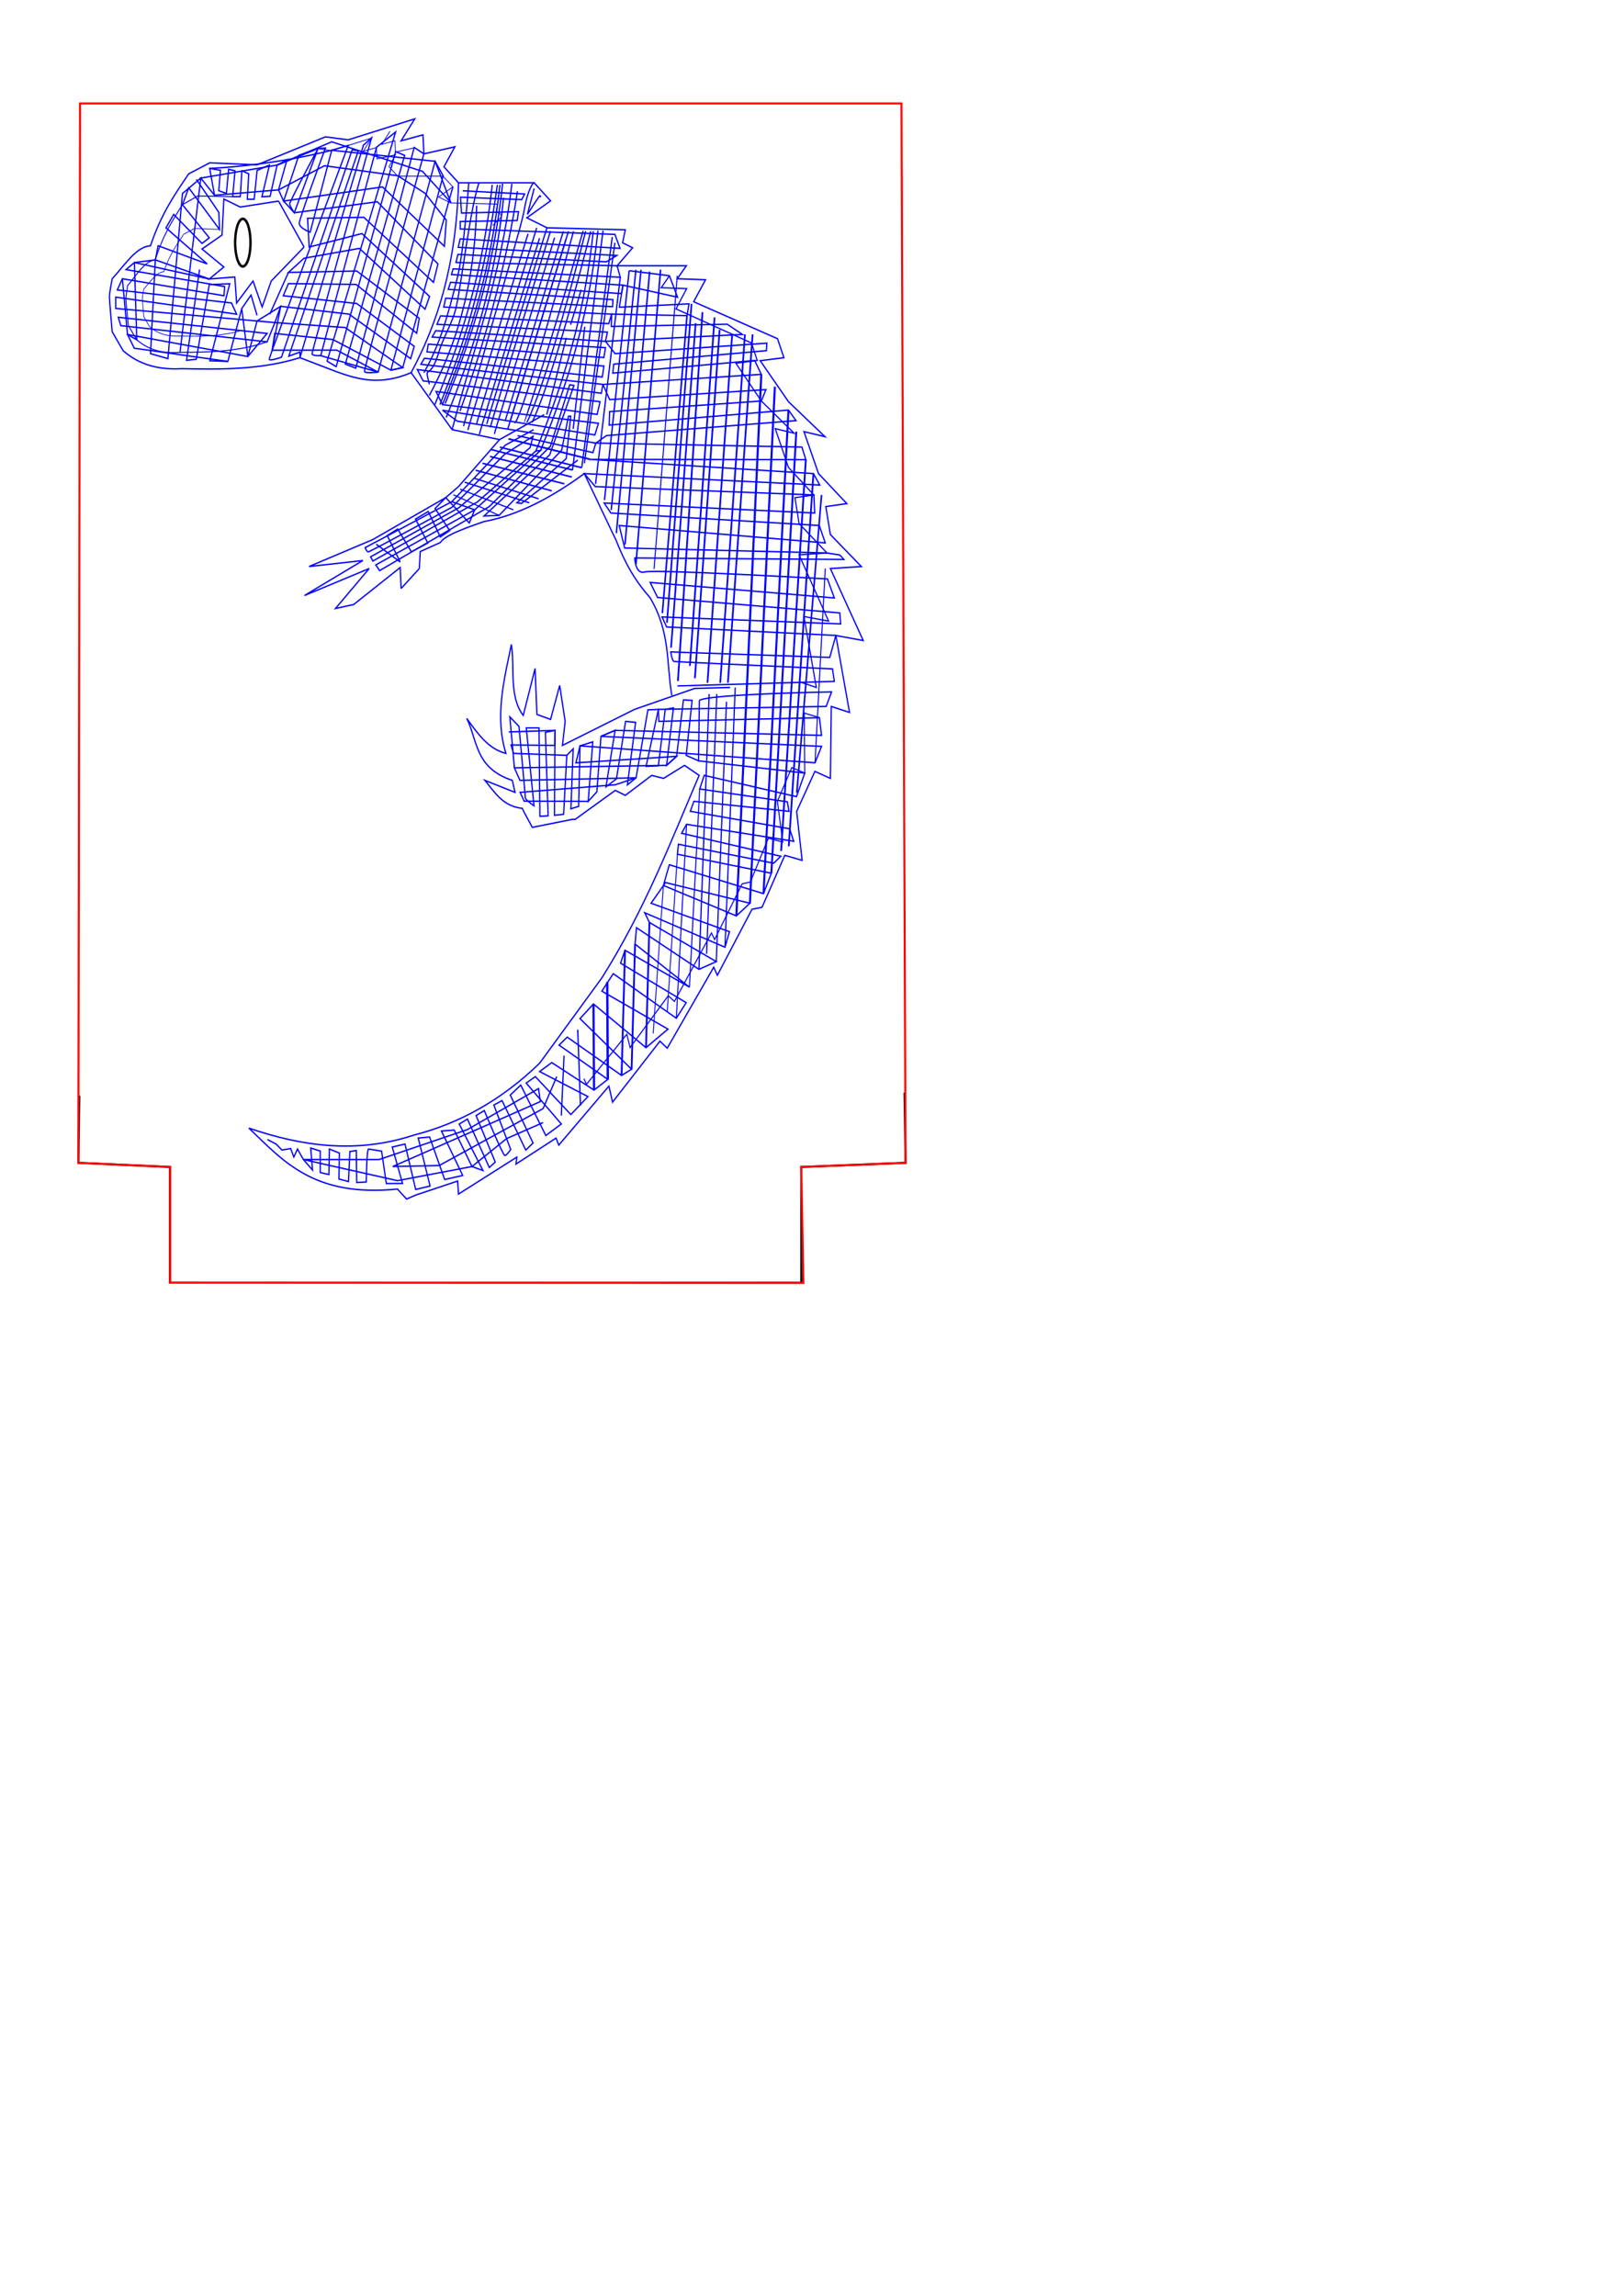 <?xml version="1.0" encoding="UTF-8" standalone="no"?>
<svg
   xmlns:dc="http://purl.org/dc/elements/1.1/"
   xmlns:cc="http://creativecommons.org/ns#"
   xmlns:rdf="http://www.w3.org/1999/02/22-rdf-syntax-ns#"
   xmlns:svg="http://www.w3.org/2000/svg"
   xmlns="http://www.w3.org/2000/svg"
   xmlns:sodipodi="http://sodipodi.sourceforge.net/DTD/sodipodi-0.dtd"
   xmlns:inkscape="http://www.inkscape.org/namespaces/inkscape"
   width="210mm"
   height="297mm"
   viewBox="0 0 210 297"
   version="1.1"
   id="svg2051"
   sodipodi:docname="Tribostrepen.svg"
   inkscape:version="1.0 (4035a4fb49, 2020-05-01)">
  <defs
     id="defs2045" />
  <sodipodi:namedview
     id="base"
     pagecolor="#ffffff"
     bordercolor="#666666"
     borderopacity="1.0"
     inkscape:pageopacity="0.0"
     inkscape:pageshadow="2"
     inkscape:zoom="0.49497475"
     inkscape:cx="251.89951"
     inkscape:cy="327.82813"
     inkscape:document-units="mm"
     inkscape:current-layer="layer1"
     inkscape:document-rotation="0"
     showgrid="false"
     inkscape:window-width="1350"
     inkscape:window-height="728"
     inkscape:window-x="0"
     inkscape:window-y="0"
     inkscape:window-maximized="0" />
  <g
     inkscape:label="Laag 1"
     inkscape:groupmode="layer"
     id="layer1">
    <g
       transform="translate(-8.466,-13.505)"
       id="text1044"
       style="font-size:12.7px;line-height:1.25;font-family:'Microsoft Himalaya';-inkscape-font-specification:'Microsoft Himalaya';fill:none;stroke:#0000ff;stroke-width:0.265;stroke-opacity:1" />
    <g
       style="fill:none;stroke:#0000ff;stroke-opacity:1"
       transform="translate(-188.728,-19.904)"
       id="g841-9" />
    <g
       id="g1224">
      <g
         id="g3246"
         transform="matrix(0.624,0,0,0.684,9.302,10.654)">
        <g
           id="g1328">
          <g
             id="g841"
             style="fill:none;stroke:#0000ff;stroke-opacity:1"
             transform="translate(-8.466,-13.505)">
            <path
               style="fill:none;stroke:#0000ff;stroke-width:0.265px;stroke-linecap:butt;stroke-linejoin:miter;stroke-opacity:1"
               d="m 46.869,29.104 14.174,-5.292 4.725,0.567 13.796,-3.969 -2.835,4.158 4.536,-1.134 0.189,3.591 6.426,-1.323 -2.268,3.78 3.024,3.024 h 15.686 l 3.402,3.402 -4.914,3.213 4.158,1.89 16.253,0.378 -0.567,2.457 2.079,0.945 -3.213,3.402 h 14.363 l -1.89,2.457 5.859,0.189 -2.457,4.158 17.387,6.993 1.323,3.591 -4.914,0.567 5.859,7.749 7.56,6.615 -4.347,-0.945 3.024,7.938 5.859,5.67 -4.347,0.567 0.945,5.292 6.426,6.048 -6.426,0.378 6.804,13.607 -5.67,-0.945 2.835,14.552 -3.78,-1.134 -0.189,13.607 -3.213,-1.323 -3.78,7.56 1.134,9.26 -3.591,-0.945 -4.725,9.827 -2.079,0.378 -7.182,12.473 -0.756,-1.512 -9.638,15.308 -1.512,-1.323 -9.827,11.528 -0.756,-3.024 -10.394,11.15 -0.567,-1.323 -8.315,4.914 0.189,-1.323 -12.095,6.993 -0.189,-2.457 -8.693,2.646 -1.89,0.756 -1.89,-1.89 c -17.384,1.579 -23.659,-5.306 -30.805,-11.528 11.183,3.516 22.522,4.839 34.207,1.323 9.701,-2.268 18.395,-6.804 26.08,-13.607 l 12.851,-16.064 c 8.868,-12.788 14.232,-25.576 20.222,-38.365 l -3.024,-1.89 -4.347,2.457 -2.457,-0.567 -5.481,3.78 -2.079,-0.945 -8.315,5.481 h -0.567 l -8.315,1.512 -1.701,-2.835 -0.378,-0.756 c -3.978,-0.369 -5.702,-2.992 -7.749,-5.292 l 6.237,2.268 -0.567,-2.268 c -7.795,-2.357 -7.157,-7.526 -9.449,-11.717 2.252,2.814 4.409,5.755 8.126,6.615 -2.334,-6.867 -0.432,-13.733 1.134,-20.6 0.738,4.505 -0.53,9.812 2.457,13.418 l 2.457,-8.882 0.378,8.693 2.835,0.945 1.89,-6.426 1.134,6.804 -0.567,4.536 14.93,-6.804 12.473,-3.969 7.371,-0.189"
               id="path8061"
               sodipodi:nodetypes="ccccccccccccccccccccccccccccccccccccccccccccccccccccccccccccccccccccccccccccccccccccccccccc" />
            <path
               style="fill:none;stroke:#0000ff;stroke-width:0.265px;stroke-linecap:butt;stroke-linejoin:miter;stroke-opacity:1"
               d="m 132.859,129.457 c -1.147,-6.122 -0.228,-11.948 -4.536,-18.521 -2.331,-2.418 -4.662,-5.361 -6.993,-10.772 l -6.615,-12.662 c -6.463,4.297 -13.319,7.795 -20.789,9.071 -5.483,1.722 -8.117,2.75 -9.071,3.969 l -4.158,1.701 -0.189,3.213"
               id="path8063"
               sodipodi:nodetypes="cccccccc" />
            <path
               style="fill:none;stroke:#0000ff;stroke-width:0.265px;stroke-linecap:butt;stroke-linejoin:miter;stroke-opacity:1"
               d="m 76.729,109.235 -0.189,-3.969 -9.638,6.993 -3.78,0.756 v 0 l 6.993,-7.56 -13.418,5.103 12.095,-6.615 -11.15,1.134 13.229,-5.103 15.119,-7.938 2.646,-2.079 8.504,-8.882 9.26,-4.725"
               id="path8065"
               sodipodi:nodetypes="cccccccccccccc" />
            <path
               style="fill:none;stroke:#0000ff;stroke-width:0.265px;stroke-linecap:butt;stroke-linejoin:miter;stroke-opacity:1"
               d="m 76.729,109.235 3.78,-3.78"
               id="path8067" />
            <path
               style="fill:none;stroke:#0000ff;stroke-width:0.265px;stroke-linecap:butt;stroke-linejoin:miter;stroke-opacity:1"
               d="M 97.14,81.076 87.312,79.186 78.808,68.414 C 72.363,70.909 67.777,69.687 63.311,68.225 L 55.751,65.579 C 47.562,67.891 39.373,67.812 31.183,67.658 26.697,67.888 22.568,67.044 19.088,64.256 L 16.82,60.665 c 0,0 -0.567,-5.859 -0.567,-6.615 0,-0.756 0.567,-3.402 0.567,-3.402 2.562,-2.499 4.912,-6.056 7.938,-6.237 2.31,-6.215 5.139,-9.836 7.938,-13.607 l 4.347,-2.079 9.827,0.378"
               id="path8069"
               sodipodi:nodetypes="ccccccccsccccc" />
          </g>
          <path
             sodipodi:nodetypes="cc"
             id="path843"
             d="m 80.169,19.001 c -0.455,15.596 -4.402,26.702 -9.827,35.908"
             style="fill:none;stroke:#0000ff;stroke-width:0.265px;stroke-linecap:butt;stroke-linejoin:miter;stroke-opacity:1" />
          <path
             style="fill:none;stroke:#0000ff;stroke-width:0.265px;stroke-linecap:butt;stroke-linejoin:miter;stroke-opacity:1"
             d="m 82.286,19.001 c 0,0 -0.951,12.815 -2.376,18.021 -1.905,6.958 -3.62,12.671 -6.922,17.887"
             id="path843-6"
             sodipodi:nodetypes="csc" />
          <path
             style="fill:none;stroke:#0000ff;stroke-width:0.265px;stroke-linecap:butt;stroke-linejoin:miter;stroke-opacity:1"
             d="m 84.402,19.001 c -1.915,5.372 -3.483,18.305 -4.692,23.414 -0.715,3.023 -2.655,5.675 -3.549,8.414 -2.049,6.279 -3.174,1.964 -2.049,6.279"
             id="path843-5"
             sodipodi:nodetypes="cssc" />
          <path
             style="fill:none;stroke:#0000ff;stroke-width:0.265px;stroke-linecap:butt;stroke-linejoin:miter;stroke-opacity:1"
             d="m 83.94,23.316 c -0.455,15.596 -4.402,26.702 -9.827,35.908"
             id="path843-2"
             sodipodi:nodetypes="cc" />
          <path
             sodipodi:nodetypes="cc"
             id="path872"
             d="m 87.161,19.379 c -1.787,15.386 -5.755,27.769 -11.906,41.577"
             style="fill:none;stroke:#0000ff;stroke-width:0.265px;stroke-linecap:butt;stroke-linejoin:miter;stroke-opacity:1" />
          <path
             style="fill:none;stroke:#0000ff;stroke-width:0.265px;stroke-linecap:butt;stroke-linejoin:miter;stroke-opacity:1"
             d="m 88.22,19.379 c -1.009,6.654 -2.185,12.531 -3.618,18.059 -2.109,8.138 -4.775,15.521 -8.288,23.518"
             id="path872-1"
             sodipodi:nodetypes="csc" />
          <path
             style="fill:none;stroke:#0000ff;stroke-width:0.265px;stroke-linecap:butt;stroke-linejoin:miter;stroke-opacity:1"
             d="m 89.311,19.17 c -1.787,15.386 -5.755,27.769 -11.906,41.577"
             id="path872-6"
             sodipodi:nodetypes="cc" />
          <path
             style="fill:none;stroke:#0000ff;stroke-width:0.265px;stroke-linecap:butt;stroke-linejoin:miter;stroke-opacity:1"
             d="m 88.749,19.379 c -1.787,15.386 -5.755,27.769 -11.906,41.577"
             id="path872-7"
             sodipodi:nodetypes="cc" />
          <path
             style="fill:none;stroke:#0000ff;stroke-width:0.265px;stroke-linecap:butt;stroke-linejoin:miter;stroke-opacity:1"
             d="m 89.519,21.816 c -1.787,15.386 -5.755,27.769 -11.906,41.577"
             id="path872-8"
             sodipodi:nodetypes="cc" />
          <path
             sodipodi:nodetypes="cc"
             id="path907"
             d="M 91.225,19.19 C 88.958,37.135 83.215,50.305 78.846,65.681"
             style="fill:none;stroke:#0000ff;stroke-width:0.265px;stroke-linecap:butt;stroke-linejoin:miter;stroke-opacity:1" />
          <path
             style="fill:none;stroke:#0000ff;stroke-width:0.265px;stroke-linecap:butt;stroke-linejoin:miter;stroke-opacity:1"
             d="M 92.391,20.588 C 90.332,33.01 86.391,47.224 80.485,62.165"
             id="path872-15"
             sodipodi:nodetypes="cc" />
          <path
             id="path917"
             d="m 95.855,19.001 v 0"
             style="fill:none;stroke:#0000ff;stroke-width:0.265px;stroke-linecap:butt;stroke-linejoin:miter;stroke-opacity:1" />
          <path
             sodipodi:nodetypes="csc"
             id="path919"
             d="m 81.208,65.019 c 7.262,-24.205 11.888,-37.075 12.676,-41.29 0.639,-3.419 1.806,-4.894 1.971,-4.729"
             style="fill:none;stroke:#0000ff;stroke-width:0.265px;stroke-linecap:butt;stroke-linejoin:miter;stroke-opacity:1" />
          <path
             sodipodi:nodetypes="cc"
             id="path921"
             d="m 95.855,20.059 -1.399,4.914"
             style="fill:none;stroke:#0000ff;stroke-width:0.265px;stroke-linecap:butt;stroke-linejoin:miter;stroke-opacity:1" />
          <path
             sodipodi:nodetypes="ccc"
             id="path923"
             d="m 97.272,21.457 c -0.707,0.824 1.019,-2.001 -2.816,3.515 v 0"
             style="fill:none;stroke:#0000ff;stroke-width:0.265px;stroke-linecap:butt;stroke-linejoin:miter;stroke-opacity:1" />
          <path
             id="path925"
             d="m 82.115,65.775 c 0,-0.472 12.473,-37.136 12.473,-37.136"
             style="fill:none;stroke:#0000ff;stroke-width:0.265px;stroke-linecap:butt;stroke-linejoin:miter;stroke-opacity:1" />
          <path
             style="fill:none;stroke:#0000ff;stroke-width:0.265px;stroke-linecap:butt;stroke-linejoin:miter;stroke-opacity:1"
             d="m 109.079,28.053 c -1.787,15.386 -5.755,27.769 -11.906,41.577"
             id="path872-4"
             sodipodi:nodetypes="cc" />
          <path
             style="fill:none;stroke:#0000ff;stroke-width:0.265px;stroke-linecap:butt;stroke-linejoin:miter;stroke-opacity:1"
             d="m 108.115,28.147 c -1.787,15.386 -5.755,27.769 -11.906,41.577"
             id="path872-0"
             sodipodi:nodetypes="cc" />
          <path
             style="fill:none;stroke:#0000ff;stroke-width:0.265px;stroke-linecap:butt;stroke-linejoin:miter;stroke-opacity:1"
             d="m 83.911,64.641 c 0,-0.472 12.473,-37.136 12.473,-37.136"
             id="path925-6" />
          <path
             style="fill:none;stroke:#0000ff;stroke-width:0.265px;stroke-linecap:butt;stroke-linejoin:miter;stroke-opacity:1"
             d="m 84.5,66.593 c 0,-0.472 12.473,-37.136 12.473,-37.136"
             id="path925-8" />
          <path
             style="fill:none;stroke:#0000ff;stroke-width:0.265px;stroke-linecap:butt;stroke-linejoin:miter;stroke-opacity:1"
             d="m 86.028,64.641 c 0,-0.472 12.473,-37.136 12.473,-37.136"
             id="path925-4" />
          <path
             style="fill:none;stroke:#0000ff;stroke-width:0.265px;stroke-linecap:butt;stroke-linejoin:miter;stroke-opacity:1"
             d="m 86.768,65.27 c 0,-0.472 12.473,-37.136 12.473,-37.136"
             id="path925-42" />
          <path
             style="fill:none;stroke:#0000ff;stroke-width:0.265px;stroke-linecap:butt;stroke-linejoin:miter;stroke-opacity:1"
             d="m 87.615,66.512 c 0,-0.472 12.473,-37.136 12.473,-37.136"
             id="path925-0" />
          <path
             id="path978"
             d="M 101.903,28.167 C 89.713,64.547 89.713,64.358 89.713,64.358"
             style="fill:none;stroke:#0000ff;stroke-width:0.265px;stroke-linecap:butt;stroke-linejoin:miter;stroke-opacity:1" />
          <path
             style="fill:none;stroke:#0000ff;stroke-width:0.265px;stroke-linecap:butt;stroke-linejoin:miter;stroke-opacity:1"
             d="M 102.432,29.754 C 90.242,66.134 90.242,65.945 90.242,65.945"
             id="path978-4" />
          <path
             style="fill:none;stroke:#0000ff;stroke-width:0.265px;stroke-linecap:butt;stroke-linejoin:miter;stroke-opacity:1"
             d="M 102.961,28.167 C 90.771,64.547 90.771,64.358 90.771,64.358"
             id="path978-43" />
          <path
             sodipodi:nodetypes="cc"
             style="fill:none;stroke:#0000ff;stroke-width:0.265px;stroke-linecap:butt;stroke-linejoin:miter;stroke-opacity:1"
             d="M 104.019,28.167 C 92.638,66.165 91.829,64.358 91.829,64.358"
             id="path978-9" />
          <path
             sodipodi:nodetypes="cc"
             style="fill:none;stroke:#0000ff;stroke-width:0.265px;stroke-linecap:butt;stroke-linejoin:miter;stroke-opacity:1"
             d="M 106.016,28.074 C 98.068,53.232 93.802,64.23 93.827,64.265"
             id="path978-432" />
          <path
             sodipodi:nodetypes="csc"
             style="fill:none;stroke:#0000ff;stroke-width:0.265px;stroke-linecap:butt;stroke-linejoin:miter;stroke-opacity:1"
             d="m 106.527,28.147 c -1.439,5.175 -2.748,9.646 -3.928,13.502 -5.567,18.198 -8.262,22.689 -8.262,22.689"
             id="path978-95" />
          <path
             id="path1019"
             d="m 97.934,62.846 v 0"
             style="fill:none;stroke:#0000ff;stroke-width:0.265px;stroke-linecap:butt;stroke-linejoin:miter;stroke-opacity:1" />
          <path
             sodipodi:nodetypes="csc"
             id="path1021"
             d="m 98.463,62.846 c 0,0 0,0 1.315,-4.711 2.128,-7.626 5.447,-19.519 -1.315,4.711 z"
             style="fill:none;stroke:#0000ff;stroke-width:0.265px;stroke-linecap:butt;stroke-linejoin:miter;stroke-opacity:1" />
          <path
             id="path1023"
             d="m 107.51,71.313 c 0,0 -37.969,-8.693 0,0"
             style="fill:none;stroke:#0000ff;stroke-width:0.292px;stroke-linecap:butt;stroke-linejoin:miter;stroke-opacity:1" />
          <path
             id="path978-95-9"
             d="m 107.586,28.147 c -1.439,5.175 -2.748,9.646 -3.928,13.502 -5.567,18.198 -8.262,22.689 -8.262,22.689"
             style="fill:none;stroke:#0000ff;stroke-width:0.265px;stroke-linecap:butt;stroke-linejoin:miter;stroke-opacity:1"
             sodipodi:nodetypes="csc" />
          <path
             id="path1040"
             d="m 103.414,45.837 c 2.173,-6.426 2.173,-6.615 2.173,-6.615"
             style="fill:none;stroke:#0000ff;stroke-width:0.265px;stroke-linecap:butt;stroke-linejoin:miter;stroke-opacity:1" />
          <path
             style="fill:none;stroke:#0000ff;stroke-width:0.241px;stroke-linecap:butt;stroke-linejoin:miter;stroke-opacity:1"
             d="m 123.904,36.577 -1.701,2.265 5.274,0.174 -2.212,3.832 15.652,6.445 1.191,3.31 -4.424,0.523 5.274,7.142 6.805,6.097 -3.913,-0.871 2.722,7.316 5.274,5.226 -3.913,0.523 0.851,4.878 5.785,5.574 -5.785,0.348 6.125,12.542 -5.104,-0.871 2.552,13.413 -3.403,-1.045"
             id="path8061-1-6"
             sodipodi:nodetypes="cccccccccccccccccccc" />
          <path
             style="fill:none;stroke:#0000ff;stroke-width:0.271px;stroke-linecap:butt;stroke-linejoin:miter;stroke-opacity:1"
             d="m 110.136,28.052 -6.329,45.263"
             id="path931" />
          <path
             style="fill:none;stroke:#0000ff;stroke-width:0.265px;stroke-linecap:butt;stroke-linejoin:miter;stroke-opacity:1"
             d="m 103.944,65.548 c 0,0 5.386,-43.278 0,0 z"
             id="path933" />
          <path
             id="path931-3"
             d="m 112.05,29.262 -6.331,43.618"
             style="fill:none;stroke:#0000ff;stroke-width:0.266px;stroke-linecap:butt;stroke-linejoin:miter;stroke-opacity:1" />
          <path
             id="path931-5"
             d="m 112.599,30.34 -6.329,41.691"
             style="fill:none;stroke:#0000ff;stroke-width:0.26px;stroke-linecap:butt;stroke-linejoin:miter;stroke-opacity:1" />
          <path
             style="fill:none;stroke:#0000ff;stroke-width:0.271px;stroke-linecap:butt;stroke-linejoin:miter;stroke-opacity:1"
             d="m 113.713,36.859 c -5.194,39.693 -5.194,39.594 -5.194,39.594"
             id="path958" />
          <path
             id="path958-1"
             d="m 128.489,41.895 c -5.168,61.263 -5.168,61.11 -5.168,61.11"
             style="fill:none;stroke:#0000ff;stroke-width:0.336px;stroke-linecap:butt;stroke-linejoin:miter;stroke-opacity:1" />
          <path
             id="path958-9"
             d="M 129.339,45.541 C 124.171,107.886 124.171,107.73 124.171,107.73"
             style="fill:none;stroke:#0000ff;stroke-width:0.339px;stroke-linecap:butt;stroke-linejoin:miter;stroke-opacity:1" />
          <path
             id="path958-3"
             d="m 133.262,44.46 c -5.189,66.931 -5.189,66.764 -5.189,66.764"
             style="fill:none;stroke:#0000ff;stroke-width:0.352px;stroke-linecap:butt;stroke-linejoin:miter;stroke-opacity:1" />
          <path
             id="path958-6"
             d="m 115.553,35.626 c -5.189,44.052 -5.189,43.942 -5.189,43.942"
             style="fill:none;stroke:#0000ff;stroke-width:0.286px;stroke-linecap:butt;stroke-linejoin:miter;stroke-opacity:1" />
          <path
             id="path958-35"
             d="m 127.546,44.126 c -5.173,57.131 -5.173,56.988 -5.173,56.988"
             style="fill:none;stroke:#0000ff;stroke-width:0.325px;stroke-linecap:butt;stroke-linejoin:miter;stroke-opacity:1" />
          <path
             id="path958-2"
             d="m 130.752,43.459 c -5.159,70.876 -5.159,70.698 -5.159,70.698"
             style="fill:none;stroke:#0000ff;stroke-width:0.361px;stroke-linecap:butt;stroke-linejoin:miter;stroke-opacity:1" />
          <path
             id="path958-10"
             d="m 116.951,35.436 c -5.186,46.137 -5.186,46.022 -5.186,46.022"
             style="fill:none;stroke:#0000ff;stroke-width:0.292px;stroke-linecap:butt;stroke-linejoin:miter;stroke-opacity:1" />
          <path
             id="path958-65"
             d="m 119.803,35.777 c -5.184,52.427 -5.184,52.296 -5.184,52.296"
             style="fill:none;stroke:#0000ff;stroke-width:0.312px;stroke-linecap:butt;stroke-linejoin:miter;stroke-opacity:1" />
          <path
             id="path958-4"
             d="m 118.01,35.437 c -5.18,50.592 -5.18,50.465 -5.18,50.465"
             style="fill:none;stroke:#0000ff;stroke-width:0.306px;stroke-linecap:butt;stroke-linejoin:miter;stroke-opacity:1" />
          <path
             id="path958-0"
             d="m 122.066,35.433 c -5.174,56.563 -5.174,56.421 -5.174,56.421"
             style="fill:none;stroke:#0000ff;stroke-width:0.323px;stroke-linecap:butt;stroke-linejoin:miter;stroke-opacity:1" />
          <path
             style="fill:none;stroke:#0000ff;stroke-width:0.292px;stroke-linecap:butt;stroke-linejoin:miter;stroke-opacity:1"
             d="m 105.719,72.881 c 0,0 -37.969,-8.693 0,0"
             id="path1023-8" />
          <path
             style="fill:none;stroke:#0000ff;stroke-width:0.292px;stroke-linecap:butt;stroke-linejoin:miter;stroke-opacity:1"
             d="m 103.807,73.316 c 0,0 -37.969,-8.693 0,0"
             id="path1023-0" />
          <path
             style="fill:none;stroke:#0000ff;stroke-width:0.292px;stroke-linecap:butt;stroke-linejoin:miter;stroke-opacity:1"
             d="m 103.669,74.643 c 0,0 -37.969,-8.693 0,0"
             id="path1023-4" />
          <path
             style="fill:none;stroke:#0000ff;stroke-width:0.292px;stroke-linecap:butt;stroke-linejoin:miter;stroke-opacity:1"
             d="m 102.119,75.928 c 0,0 -37.969,-8.693 0,0"
             id="path1023-1" />
          <path
             style="fill:none;stroke:#0000ff;stroke-width:0.281px;stroke-linecap:butt;stroke-linejoin:miter;stroke-opacity:1"
             d="m 99.5,77.251 c 0,0 -35.265,-8.693 0,0"
             id="path1023-7" />
          <path
             id="path1023-7-1"
             d="m 96.796,78.766 c 0,0 -29.955,-8.708 0,0"
             style="fill:none;stroke:#0000ff;stroke-width:0.26px;stroke-linecap:butt;stroke-linejoin:miter;stroke-opacity:1" />
          <path
             style="fill:none;stroke:#0000ff;stroke-width:0.26px;stroke-linecap:butt;stroke-linejoin:miter;stroke-opacity:1"
             d="m 94.858,79.522 c 0,0 -29.955,-8.708 0,0"
             id="path1023-7-1-8" />
          <path
             style="fill:none;stroke:#0000ff;stroke-width:0.235px;stroke-linecap:butt;stroke-linejoin:miter;stroke-opacity:1"
             d="m 91.551,80.846 c 0,0 -24.641,-8.715 0,0"
             id="path1023-7-1-2" />
          <path
             style="fill:none;stroke:#0000ff;stroke-width:0.218px;stroke-linecap:butt;stroke-linejoin:miter;stroke-opacity:1"
             d="m 88.578,81.907 c 0,0 -21.14,-8.718 0,0"
             id="path1023-7-1-21" />
          <g
             transform="rotate(-1.285,-385.66,782.321)"
             id="g841-9-8"
             style="fill:none;stroke:#0000ff;stroke-opacity:1">
            <path
               style="fill:none;stroke:#0000ff;stroke-width:0.22px;stroke-linecap:butt;stroke-linejoin:miter;stroke-opacity:1"
               d="m 169.718,132.452 -3.127,-0.946 -0.156,11.352 -2.658,-1.104 -3.127,6.307 0.938,7.726 -2.97,-0.788 -3.908,8.199 -1.72,0.315 -5.94,10.406 -0.625,-1.261 -7.973,12.771 -1.251,-1.104 -8.129,9.618 -0.625,-2.523 -8.598,9.302 -0.469,-1.104"
               id="path8061-1-3"
               sodipodi:nodetypes="ccccccccccccccccc" />
            <path
               style="fill:none;stroke:#0000ff;stroke-width:0.198px;stroke-linecap:butt;stroke-linejoin:miter;stroke-opacity:1"
               d="M 56.808,58.815 C 50.775,60.57 44.744,60.513 38.712,60.401 35.407,60.577 32.367,59.94 29.805,57.83 l -1.669,-2.718 c 0,0 -0.415,-4.436 -0.415,-5.009 3.57e-4,-0.572 0.419,-2.576 0.419,-2.576 1.888,-1.893 3.621,-4.588 5.849,-4.727 1.704,-4.708 3.789,-7.451 5.853,-10.308 l 3.202,-1.576 7.238,0.282"
               id="path8069-2-0"
               sodipodi:nodetypes="ccccsccccc" />
          </g>
          <path
             sodipodi:nodetypes="ccccsccccc"
             id="path8069-2-8"
             d="m 35.243,46.887 c -4.277,1.209 -8.554,1.167 -12.831,1.087 -2.343,0.12 -4.499,-0.321 -6.317,-1.778 l -1.184,-1.877 c 0,0 -0.296,-3.063 -0.296,-3.458 0,-0.395 0.296,-1.778 0.296,-1.778 1.338,-1.306 2.565,-3.166 4.145,-3.26 1.206,-3.249 2.684,-5.142 4.145,-7.114 l 2.27,-1.087 5.133,0.198"
             style="fill:none;stroke:#0000ff;stroke-width:0.138px;stroke-linecap:butt;stroke-linejoin:miter;stroke-opacity:1" />
          <path
             style="fill:none;stroke:#0000ff;stroke-width:0.22px;stroke-linecap:butt;stroke-linejoin:miter;stroke-opacity:1"
             d="m 125.526,36.569 c -4.813,55.482 -4.813,55.482 -4.813,55.482"
             id="path1786" />
          <path
             style="fill:none;stroke:#0000ff;stroke-width:0.352px;stroke-linecap:butt;stroke-linejoin:miter;stroke-opacity:1"
             d="m 134.305,46.807 c -5.189,66.931 -5.189,66.764 -5.189,66.764"
             id="path958-3-8" />
          <path
             style="fill:none;stroke:#0000ff;stroke-width:0.352px;stroke-linecap:butt;stroke-linejoin:miter;stroke-opacity:1"
             d="m 136.913,47.676 c -5.189,66.931 -5.189,66.764 -5.189,66.764"
             id="path958-3-2" />
          <path
             style="fill:none;stroke:#0000ff;stroke-width:0.352px;stroke-linecap:butt;stroke-linejoin:miter;stroke-opacity:1"
             d="M 139.559,47.676 C 134.371,114.607 134.371,114.44 134.371,114.44"
             id="path958-3-0" />
          <path
             style="fill:none;stroke:#0000ff;stroke-width:0.352px;stroke-linecap:butt;stroke-linejoin:miter;stroke-opacity:1"
             d="m 141.147,47.676 c -5.189,66.931 -5.189,66.764 -5.189,66.764"
             id="path958-3-9" />
          <path
             style="fill:none;stroke:#0000ff;stroke-width:0.435px;stroke-linecap:butt;stroke-linejoin:miter;stroke-opacity:1"
             d="M 142.949,55.226 C 137.781,157.909 137.781,157.652 137.781,157.652"
             id="path958-3-4" />
          <path
             id="path958-3-4-4"
             d="m 145.763,57.555 c -5.17,97.946 -5.17,97.7 -5.17,97.7"
             style="fill:none;stroke:#0000ff;stroke-width:0.425px;stroke-linecap:butt;stroke-linejoin:miter;stroke-opacity:1" />
          <path
             id="path958-3-4-2"
             d="m 148.585,61.978 c -5.174,91.692 -5.174,91.462 -5.174,91.462"
             style="fill:none;stroke:#0000ff;stroke-width:0.412px;stroke-linecap:butt;stroke-linejoin:miter;stroke-opacity:1" />
          <path
             id="path958-3-4-8"
             d="m 150.213,66.061 c -5.178,83.732 -5.178,83.523 -5.178,83.523"
             style="fill:none;stroke:#0000ff;stroke-width:0.394px;stroke-linecap:butt;stroke-linejoin:miter;stroke-opacity:1" />
          <path
             id="path958-3-4-1"
             d="m 152.181,71.354 c -5.183,75.205 -5.183,75.016 -5.183,75.016"
             style="fill:none;stroke:#0000ff;stroke-width:0.373px;stroke-linecap:butt;stroke-linejoin:miter;stroke-opacity:1" />
          <path
             style="fill:none;stroke:#0000ff;stroke-width:0.364px;stroke-linecap:butt;stroke-linejoin:miter;stroke-opacity:1"
             d="m 153.762,73.997 c -5.185,71.604 -5.185,71.425 -5.185,71.425"
             id="path958-3-4-1-3" />
          <path
             style="fill:none;stroke:#0000ff;stroke-width:0.326px;stroke-linecap:butt;stroke-linejoin:miter;stroke-opacity:1"
             d="m 155.442,78.039 c -5.196,57.201 -5.196,57.058 -5.196,57.058"
             id="path958-3-4-1-2" />
          <path
             style="fill:none;stroke:#0000ff;stroke-width:0.252px;stroke-linecap:butt;stroke-linejoin:miter;stroke-opacity:1"
             d="m 135.427,163.575 2.119,-49.135"
             id="path1881" />
          <path
             id="path1881-8"
             d="m 133.615,166.298 2.119,-49.135"
             style="fill:none;stroke:#0000ff;stroke-width:0.252px;stroke-linecap:butt;stroke-linejoin:miter;stroke-opacity:1" />
          <path
             id="path1881-85"
             d="m 131.61,164.823 2.119,-49.135"
             style="fill:none;stroke:#0000ff;stroke-width:0.252px;stroke-linecap:butt;stroke-linejoin:miter;stroke-opacity:1" />
          <path
             id="path1881-2"
             d="m 130.023,167.76 2.119,-52.072"
             style="fill:none;stroke:#0000ff;stroke-width:0.259px;stroke-linecap:butt;stroke-linejoin:miter;stroke-opacity:1" />
          <path
             id="path1881-7"
             d="M 128.052,171.126 130.179,133.643"
             style="fill:none;stroke:#0000ff;stroke-width:0.22px;stroke-linecap:butt;stroke-linejoin:miter;stroke-opacity:1" />
          <path
             id="path1881-1"
             d="m 125.336,177.009 2.119,-36.677"
             style="fill:none;stroke:#0000ff;stroke-width:0.217px;stroke-linecap:butt;stroke-linejoin:miter;stroke-opacity:1" />
          <path
             style="fill:none;stroke:#0000ff;stroke-width:0.196px;stroke-linecap:butt;stroke-linejoin:miter;stroke-opacity:1"
             d="m 123.447,175.853 2.119,-29.866"
             id="path1881-1-5" />
          <path
             style="fill:none;stroke:#0000ff;stroke-width:0.19px;stroke-linecap:butt;stroke-linejoin:miter;stroke-opacity:1"
             d="m 120.536,179.877 2.119,-27.987"
             id="path1881-1-4" />
          <path
             style="fill:none;stroke:#0000ff;stroke-width:0.218px;stroke-linecap:butt;stroke-linejoin:miter;stroke-opacity:1"
             d="m 154.094,128.693 2.123,-36.742"
             id="path1881-1-55" />
          <path
             style="fill:none;stroke:#0000ff;stroke-width:0.292px;stroke-linecap:butt;stroke-linejoin:miter;stroke-opacity:1"
             d="m 107.51,71.313 c 0,0 -37.969,-8.693 0,0"
             id="path1023-42" />
          <g
             id="g841-9-99"
             transform="matrix(0.599,0,0,0.595,19.122,-102.012)"
             style="fill:none;stroke:#0000ff;stroke-opacity:1">
            <path
               sodipodi:nodetypes="ccccccccccccccccc"
               id="path8061-1-5"
               d="m 39.097,197.874 14.174,-5.292 4.725,0.567 13.796,-3.969 -2.835,4.158 4.536,-1.134 0.189,3.591 6.426,-1.323 -2.268,3.78 3.024,3.024 h 15.686 l 3.402,3.402 -4.914,3.213 4.158,1.89 16.253,0.378 -0.567,2.457 c 3.677,1.325 1.266,1.806 -1.134,4.347"
               style="fill:none;stroke:#0000ff;stroke-width:0.265px;stroke-linecap:butt;stroke-linejoin:miter;stroke-opacity:1" />
          </g>
          <g
             transform="matrix(0.599,0,0,0.595,-16.265,-124.535)"
             id="g841-9-99-4"
             style="fill:none;stroke:#0000ff;stroke-opacity:1">
            <path
               style="fill:none;stroke:#0000ff;stroke-width:0.265px;stroke-linecap:butt;stroke-linejoin:miter;stroke-opacity:1"
               d="m 137.267,224.846 -2.835,4.158 4.536,-1.134 0.189,3.591 6.426,-1.323"
               id="path8061-1-5-9"
               sodipodi:nodetypes="ccccc" />
          </g>
          <g
             style="fill:none"
             id="g2954"
             transform="translate(-6.414,-9.087)">
            <g
               id="g2943"
               style="fill:none;fill-opacity:1;stroke:#0000ff;stroke-opacity:1">
              <path
                 id="path888"
                 d="m 54.557,40.232 v 0 l -6.804,6.426 -1.89,4.914 -1.89,-4.914 -3.402,4.158 -0.378,-4.914 -5.292,0.378 3.024,-2.268 -4.536,-3.402 4.158,-2.646 0.378,-6.804 3.402,1.512 7.938,-1.134"
                 style="fill:none;fill-opacity:1;stroke:#0000ff;stroke-width:0.265px;stroke-linecap:butt;stroke-linejoin:miter;stroke-opacity:1" />
            </g>
            <path
               style="fill:none;stroke:#0000ff;stroke-width:0.265px;stroke-linecap:butt;stroke-linejoin:miter;stroke-opacity:1"
               d="m 49.265,31.539 5.292,8.693"
               id="path2940" />
            <path
               id="path2945"
               style="fill:none;stroke:#000000;stroke-width:0.5;stroke-opacity:1"
               d="m 43.444,39.401 a 1.587,4.498 0 0 1 -1.587,4.498 1.587,4.498 0 0 1 -1.587,-4.498 1.587,4.498 0 0 1 1.587,-4.498 1.587,4.498 0 0 1 1.587,4.498 z" />
          </g>
          <path
             style="fill:none;stroke:#0000ff;stroke-width:0.372;stroke-linecap:butt;stroke-linejoin:miter;stroke-miterlimit:4;stroke-dasharray:none;stroke-opacity:1"
             d="m 119.759,158.894 -0.714,23.674"
             id="path936" />
          <path
             id="path936-6"
             d="m 116.774,162.977 -0.714,23.674"
             style="fill:none;stroke:#0000ff;stroke-width:0.372px;stroke-linecap:butt;stroke-linejoin:miter;stroke-opacity:1" />
          <path
             id="path936-3"
             d="m 114.695,164.149 -0.714,23.674"
             style="fill:none;stroke:#0000ff;stroke-width:0.372px;stroke-linecap:butt;stroke-linejoin:miter;stroke-opacity:1" />
          <path
             id="path936-61"
             d="m 111.01,170.145 0.117,18.424"
             style="fill:none;stroke:#0000ff;stroke-width:0.483px;stroke-linecap:butt;stroke-linejoin:miter;stroke-opacity:1" />
          <path
             style="fill:none;stroke:#0000ff;stroke-width:0.454px;stroke-linecap:butt;stroke-linejoin:miter;stroke-opacity:1"
             d="m 108.154,174.308 0.117,16.285"
             id="path936-61-4" />
          <path
             style="fill:none;stroke:#0000ff;stroke-width:0.265px;stroke-linecap:butt;stroke-linejoin:miter;stroke-opacity:1"
             d="m 104.888,179.161 c 0.567,14.174 0.567,14.363 0.567,14.363"
             id="path980" />
          <path
             style="fill:none;stroke:#0000ff;stroke-width:0.265px;stroke-linecap:butt;stroke-linejoin:miter;stroke-opacity:1"
             d="m 101.487,195.414 0.567,-11.339"
             id="path982" />
          <path
             style="fill:none;stroke:#0000ff;stroke-width:0.265px;stroke-linecap:butt;stroke-linejoin:miter;stroke-opacity:1"
             d="m 97.707,196.737 -7.56,3.024 -7.182,5.292 -15.459,2.672 -19.504,-3.995 h 15.686 l 18.332,-5.67 14.741,-7.749 0.378,2.457 -30.616,12.284 9.638,-0.189 21.545,-10.772 2.835,-6.048"
             id="path984"
             sodipodi:nodetypes="ccccccccccccc" />
          <path
             style="fill:none;stroke:#0000ff;stroke-width:0.265px;stroke-linecap:butt;stroke-linejoin:miter;stroke-opacity:1"
             d="m 130.118,116.889 -0.189,11.434 -2.551,-1.039 1.228,-10.394 -1.795,-0.095 -1.417,10.678 -2.079,1.701 1.417,-10.867 -1.701,0.283 -1.417,10.678 -2.551,0.095 2.551,-10.772 -2.173,0.095 -2.457,12.851 -1.795,1.323 1.701,-11.812 -2.079,-0.189 -1.89,10.867 -2.173,1.512 1.89,-10.678 -2.929,1.134 -0.85,10.489 -1.795,1.795 0.945,-11.245 -2.646,0.756 -0.283,11.434 -1.606,0.472 0.472,-11.339 -1.323,1.228 -0.661,11.15 -1.89,0.189 0.095,-16.064 -1.984,0.378 0.567,15.781 -1.701,0.095 -0.189,-16.725 h -2.646 l 1.606,14.741 c 0,0 -1.795,-1.134 -1.795,-1.512 0,-0.378 -1.323,-13.513 -1.323,-13.513 l -1.89,-1.795 0.945,9.638"
             id="path986" />
          <path
             style="fill:none;stroke:#0000ff;stroke-width:0.265px;stroke-linecap:butt;stroke-linejoin:miter;stroke-opacity:1"
             d="m 81.049,20.513 12.829,0.601 -0.601,1.069 -12.695,-0.468 0.2,3.007 11.827,-0.267 -0.267,1.67 -11.827,0.2 v 1.403 l 32.084,1.023 1.058,2.646 -33.143,-1.798 -0.401,1.604 32.874,1.537 -2.138,1.203 -30.803,-1.403 -0.401,1.537 33.407,0.61 0.66,2.173 -34.668,-1.58 -0.334,1.069 35.547,2.005 c 0.008,0.295 -0.09,0.804 -0.334,1.604 l -35.413,-2.138 -0.468,1.336 34.144,1.938 -0.067,1.336 -34.611,-1.604 -0.401,1.67 34.812,1.336 -0.601,1.804 -34.879,-1.47 -0.735,1.604 35.346,1.47 -0.401,1.737 -35.213,-2.005 -0.735,1.203 35.948,2.005 -0.334,1.871 -36.415,-2.539 -0.267,1.47 36.683,2.673 -0.334,2.071 -36.883,-3.541 -0.735,1.136 37.752,3.809 -0.334,1.67 -38.153,-4.477 1.203,2.138 36.683,3.942 -0.601,2.405 -33.409,-4.343 1.339,2.491 32.337,3.523 -0.735,2.205 -31.602,-4.669 3.071,2.064 28.731,4.143 -0.601,1.804 -15.635,-3.207"
             id="path990"
             sodipodi:nodetypes="cccccccccccccccccccccccccccccccccccccccccccccccccccccccccccc" />
          <path
             style="fill:none;stroke:#0000fe;stroke-width:0.265px;stroke-linecap:butt;stroke-linejoin:miter;stroke-opacity:1"
             d="m 95.749,65.681 -5.88,2.94 -11.092,10.691 -17.974,8.686 c 0,0 0.334,0.802 0.668,0.802 0.334,0 17.306,-8.419 17.306,-8.419 l 11.025,-10.089 5.813,-3.341 -0.601,2.138 -14.767,11.359 -18.308,9.288 0.468,0.802 21.649,-11.159 12.152,-9.654 0.964,-0.094 L 83.522,80.849 63.009,91.273 63.811,92.342 86.529,80.248 99.224,68.822 l 4.009,-11.626 0.869,0.134 -5.011,13.096 -13.63,11.584 3.117,-0.102 12.985,-12.35 1.403,-6.414 h 0.468 l -0.935,8.018 -10.223,8.352 0.935,0.134 11.693,-8.219"
             id="path992"
             sodipodi:nodetypes="ccccsccccccccccccccccccccccccccc" />
          <path
             style="fill:none;stroke:#0000ff;stroke-width:0.265px;stroke-linecap:butt;stroke-linejoin:miter;stroke-opacity:1"
             d="m 78.778,79.312 4.744,1.537 -1.123,2.495 -4.876,-4.812 -2.211,2.072 3.024,4.158 -1.946,1.217 -2.495,-4.808 -2.646,1.417 2.551,4.536 -3.402,1.663 -2.835,-4.309 -2.173,1.228 2.684,4.997 -4.971,-3.352"
             id="path994"
             sodipodi:nodetypes="ccccccccccccccc" />
          <path
             style="fill:none;stroke:#0000fe;stroke-width:0.265px;stroke-linecap:butt;stroke-linejoin:miter;stroke-opacity:1"
             d="m 115.553,35.626 8.351,0.951 v 0 l 1.679,4.056 -11.325,-2.279 -0.74,4.17 14.442,-0.628 -0.413,2.231 -15.627,-0.294 -0.072,2.333 24.046,-0.417 3.137,1.928 -28.381,1.301 1.987,2.333 31.467,-1.984 -0.095,1.417 -31.656,2.551 -0.189,1.701 29.415,-2.392 1.37,2.623 -32.834,1.903 1.388,2.875 32.411,-1.89 -0.955,2.154 -31.456,2.004 -0.095,2.551 37.177,-2.845 1.566,1.994 -39.31,2.835 -2.196,1.413 42.734,0.76 0.801,2.373 -44.67,-0.042 v 0 l 46.252,2.684 1.303,2.165 -48.815,-2.166 2.269,2.457 45.329,1.583 0.178,3.417 -43.661,-1.886 1.4,1.89 43.206,2.358 1.248,3.296 -42.73,-3.296 1.132,4.257 41.951,0.938 2.653,0.38 0.85,0.85 -43.373,-0.283 c 0,0 0.145,3.199 2.079,2.646 1.934,-0.554 37.892,1.323 37.892,1.323 l 1.417,3.591 -38.176,-2.929 1.531,2.842 37.779,2.922 0.189,2.079 -37.038,-1.318 0.947,1.891 35.089,1.608 -1.266,4.15 -32.972,-1.033 c 0,0 0.277,1.695 0.655,1.789 0.378,0.095 32.884,1.417 32.884,1.417 l 0.378,2.362 -32.495,0.859"
             id="path996"
             sodipodi:nodetypes="ccccccccccccccccccccccccccccccccccccccccccccccccccscccccccccccsccc" />
          <path
             style="fill:none;stroke:#0000ff;stroke-width:0.265px;stroke-linecap:butt;stroke-linejoin:miter;stroke-opacity:1"
             d="m 130.118,116.889 c 2.024,-1.201 27.403,-1.606 27.403,-1.606 l -1.115,2.748 -34.793,0.56 0.095,2.268 33.3,-0.694 0.434,3.339 -42.806,-0.945 -2.929,1.134 45.735,1.89 -1.348,3.11 -48.733,-3.204 -0.85,3.213 20.883,-1.228 -2.079,1.701 -31.561,0.472 1.153,2.37 24.077,-0.48 -4.309,1.311 -19.73,1.436 0.832,1.663 13.286,0.03"
             id="path998"
             sodipodi:nodetypes="cccccccccccccccccccccc" />
          <path
             style="fill:none;stroke:#0000ff;stroke-width:0.265px;stroke-linecap:butt;stroke-linejoin:miter;stroke-opacity:1"
             d="m 90.582,122.861 9.582,-0.302 -0.038,2.842 -9.071,-0.076 0.529,1.587 11.037,0.371"
             id="path1000"
             sodipodi:nodetypes="cccccc" />
          <path
             style="fill:none;stroke:#0000ff;stroke-width:0.265px;stroke-linecap:butt;stroke-linejoin:miter;stroke-opacity:1"
             d="m 129.929,128.323 22.03,2.318 -1.714,4.456 -19.126,-4.027 -0.941,2.572 18.176,2.428 0.34,1.803 -19.712,-1.897 -0.756,1.89 20.6,3.307 0.85,2.362 -22.224,-3.205 -1.022,1.693 20.565,4.346 -1.477,1.324 -19.749,-3.591 -0.205,1.884 19.469,3.597 -1.623,3.856 -19.53,-5.462 -1.227,3.913 c 5.042,1.921 15.596,5.941 15.126,5.762 l 2.812,-2.397 -17.49,-3.91 -3.001,3.908 16.253,5.386 -0.928,2.935 -16.648,-6.526 0.98,1.845 13.856,7.404 -3.592,1.462 -12.945,-7.876 -0.305,3.093 11.278,8.149 v 0 l -13.357,-6.977 -0.924,2.444 13.607,7.465 -2.042,2.951 -13.077,-8.431 -2.362,3.307 13.702,7.182 -4.553,3.502 -10.892,-8.26 -2.793,2.774 10.699,9.569 -2.079,1.172 -11.266,-7.245 -1.701,1.512 10.113,6.479 -2.856,2.024 -8.769,-5.196 -2.513,1.689 10.016,4.736 -3.534,3.402 -7.371,-7.182 -1.89,1.228 7.276,7.73 -3.213,2.192 -5.197,-9.544 -2.173,1.89 4.725,9.071 -1.512,1.323 -4.914,-9.355 -1.701,0.85 3.496,8.41 c 0,0 -0.85,1.134 -1.228,1.134 -0.378,0 -4.252,-8.504 -4.252,-8.504 l -1.701,0.945 3.969,8.788 -1.228,1.039 -4.536,-9.166 -1.701,0.945 4.914,8.788 -2.268,-0.756 -3.685,-6.898 -2.646,0.189 4.404,8.398 -3.742,0.768 -3.118,-8.032 -2.362,0.189 2.457,9.071 -2.986,0.65 -2.211,-8.587 -2.646,0.567 2.136,6.886 -3.364,0.012 -0.983,-6.123 -2.703,-0.397 c -0.385,-0.057 -0.472,6.237 -0.472,6.237 l -1.984,0.095 -0.094,-6.048 -1.323,0.189 -0.283,5.67 -1.984,-0.472 0.095,-4.914 -2.079,-0.756 -0.094,4.819 -1.795,-0.378 v -4.063 l -1.984,-0.567 0.378,4.158 -1.89,-1.984 -1.228,-1.984 -0.756,1.512 -0.661,-1.606 -1.795,0.283 -1.228,-1.134 -1.795,-0.85"
             id="path1002"
             sodipodi:nodetypes="ccccccccccccccccccccccccccccccccccccccccccccccccccccccccccccccccccscccccccccccccccccccccscccccccccccccccccccc" />
        </g>
        <path
           sodipodi:nodetypes="ccccccscccccccccccsccccccccscccscccsccccccccccccccccccccccc"
           id="path1330"
           d="M 79.02,19.69 68.603,53.956 66.146,54.429 76.982,17.667 75.312,14.93 63.5,54.807 c 0,0 -2.646,0.283 -2.835,-0.095 C 60.476,54.334 72.987,13.52 72.987,13.52 L 70.979,12.306 58.87,54.051 56.696,53.295 69,13.815 67.129,13.093 54.807,53.767 52.917,52.728 67.129,9.388 63.165,12.273 51.594,51.688 c 0,0 -1.795,0.094 -1.795,-0.378 0,-0.472 12.347,-40.835 12.347,-40.835 l -1.699,1.414 -13.161,40.184 V 51.015 L 44.979,51.783 59.388,12.947 58.114,12.757 43.467,51.972 c 0,0 -2.551,0.85 -2.551,0.378 0,-0.472 16.385,-40.417 16.385,-40.417 l -3.424,0.903 -4.476,15.513 c 0,0 -2.249,-0.756 -2.249,-1.701 0,-0.945 5.424,-14.223 5.424,-14.223 l -1.531,0.074 -4.933,12.165 c 0,0 -0.945,-1.228 -0.945,-1.701 0,-0.472 5.878,-10.464 5.878,-10.464 l -3.988,1.298 -3.149,8.655 -1.058,-2.117 1.75,-5.688 -2.049,0.998 -1.447,5.9 -1.701,0.095 1.56,-5.995 -2.562,1.013 -0.605,5.454 h -1.417 l 0.283,-4.819 -1.417,-0.567 -0.325,4.887 h -1.587 l 0.495,-4.887 -1.323,-0.283 -0.465,4.573 -1.587,-0.529 0.352,-3.855 -2.23,-0.352 1.001,5.076"
           style="fill:none;stroke:#0000ff;stroke-width:0.265px;stroke-linecap:butt;stroke-linejoin:miter;stroke-opacity:1" />
        <path
           sodipodi:nodetypes="cccccccccccccccccccccccccccccccc"
           id="path3110"
           d="m 25.816,18.358 4.653,6.231 0.136,3.23 -6.376,-7.873 -1.303,3.195 5.563,6.265 -1.512,1.058 -5.872,-5.486 -1.593,2.55 8.553,6.815 -10.185,-3.437 -0.573,2.671 11.183,3.615 -15.525,-3.116 -1.737,1.336 20.446,3.213 -0.134,1.732 -21.068,-3.214 -1.058,2.117 23.687,2.468 1.058,2.117 -25.07,-3.22 v 2.138 l 33.008,2.673 -1.618,3.641 -30.335,-3.059 -0.529,-1.587 30.865,3.059 -3.994,4.361 -24.954,-4.161 1.4,2.596 19.411,2.5"
           style="fill:none;stroke:#0000ff;stroke-width:0.265px;stroke-linecap:butt;stroke-linejoin:miter;stroke-opacity:1" />
        <path
           sodipodi:nodetypes="cc"
           id="path3112"
           d="m 44.901,35.948 -3.865,7.901"
           style="fill:none;stroke:#0000ff;stroke-width:0.265px;stroke-linecap:butt;stroke-linejoin:miter;stroke-opacity:1" />
        <path
           sodipodi:nodetypes="ccc"
           id="path3114"
           d="m 35.216,42.787 1.935,-2.563 1.24,3.848"
           style="fill:none;stroke:#0000ff;stroke-width:0.265px;stroke-linecap:butt;stroke-linejoin:miter;stroke-opacity:1" />
        <path
           sodipodi:nodetypes="cccccccccc"
           id="path3116"
           d="m 10.47,37.143 1.058,10.546 1.93,1.009 -0.495,-14.621 4.342,-0.499 -1.002,17.738 3.608,0.935 3.013,-31.227 3.802,-2.919 -4.307,32.963"
           style="fill:none;stroke:#0000ff;stroke-width:0.265px;stroke-linecap:butt;stroke-linejoin:miter;stroke-opacity:1" />
        <path
           sodipodi:nodetypes="ccccccccccccccccccccccccccccccccccccccccccccccccccc"
           id="path3118"
           d="m 28.575,16.279 c 13.977,-0.635 25.302,-3.444 25.302,-3.444 l 21.434,2.095 3.256,7.794 -5.87,-5.886 -18.82,-5.59 -11.326,4.397 -15.825,2.461 2.85,3.251 13.274,-1.021 9.534,-4.566 15.197,1.898 5.65,3.314 4.41,5.078 -0.401,4.944 -12.829,-11.225 -20.503,2.674 2.204,2.211 17.23,-2.079 12.562,11.76 -0.935,3.475 -14.433,-12.294 -11.664,0.178 0.328,5.443 10.935,-2.547 14.032,11.893 -0.935,2.405 -13.631,-11.493 -11.459,1.857 -3.241,2.686 14.165,-0.267 12.963,8.954 -0.535,2.806 -12.562,-9.221 -14.032,-0.155 -1.069,2.293 15.234,1.47 11.92,8.096 -0.74,2.339 -12.784,-8.43 -14.165,-1.47 -1.203,3.074 14.566,0.935 11.942,7.585 -2.457,0.472 -12.024,-5.786 -12.058,-1.154 -0.529,3.175 13.389,-0.017 8.576,4.159 -11.906,-3.118"
           style="fill:none;stroke:#0000ff;stroke-width:0.265px;stroke-linecap:butt;stroke-linejoin:miter;stroke-opacity:1" />
        <path
           sodipodi:nodetypes="cccccccccccccc"
           id="path3120"
           d="m 26.476,35.402 -2.701,17.162 2.017,-0.18 2.696,-14.134 4.242,-0.154 -4.132,14.555 3.742,0.134 2.876,-9.999 v 0 l 1.267,9.064 v 0 l 1.908,-6.72 4.907,-2.768 -1.763,8.302"
           style="fill:none;stroke:#0000ff;stroke-width:0.265px;stroke-linecap:butt;stroke-linejoin:miter;stroke-opacity:1" />
      </g>
      <path
         id="path833"
         d="m 10.262,141.746 -0.121,8.685 11.858,0.535 v 14.967 h 81.679 v -14.967 l 13.491,-0.535 -0.132,-9.085"
         style="fill:none;stroke:#000000;stroke-width:0.265px;stroke-linecap:butt;stroke-linejoin:miter;stroke-opacity:1" />
      <path
         style="fill:none;stroke:#ff0000;stroke-width:0.265px;stroke-linecap:butt;stroke-linejoin:miter;stroke-opacity:1"
         d="m 10.358,13.382 -0.217,137.049 11.858,0.535 v 14.967 l 81.946,0.038 -0.267,-15.005 13.491,-0.535 -0.526,-137.049 z"
         id="path967"
         sodipodi:nodetypes="ccccccccc" />
    </g>
  </g>
</svg>
